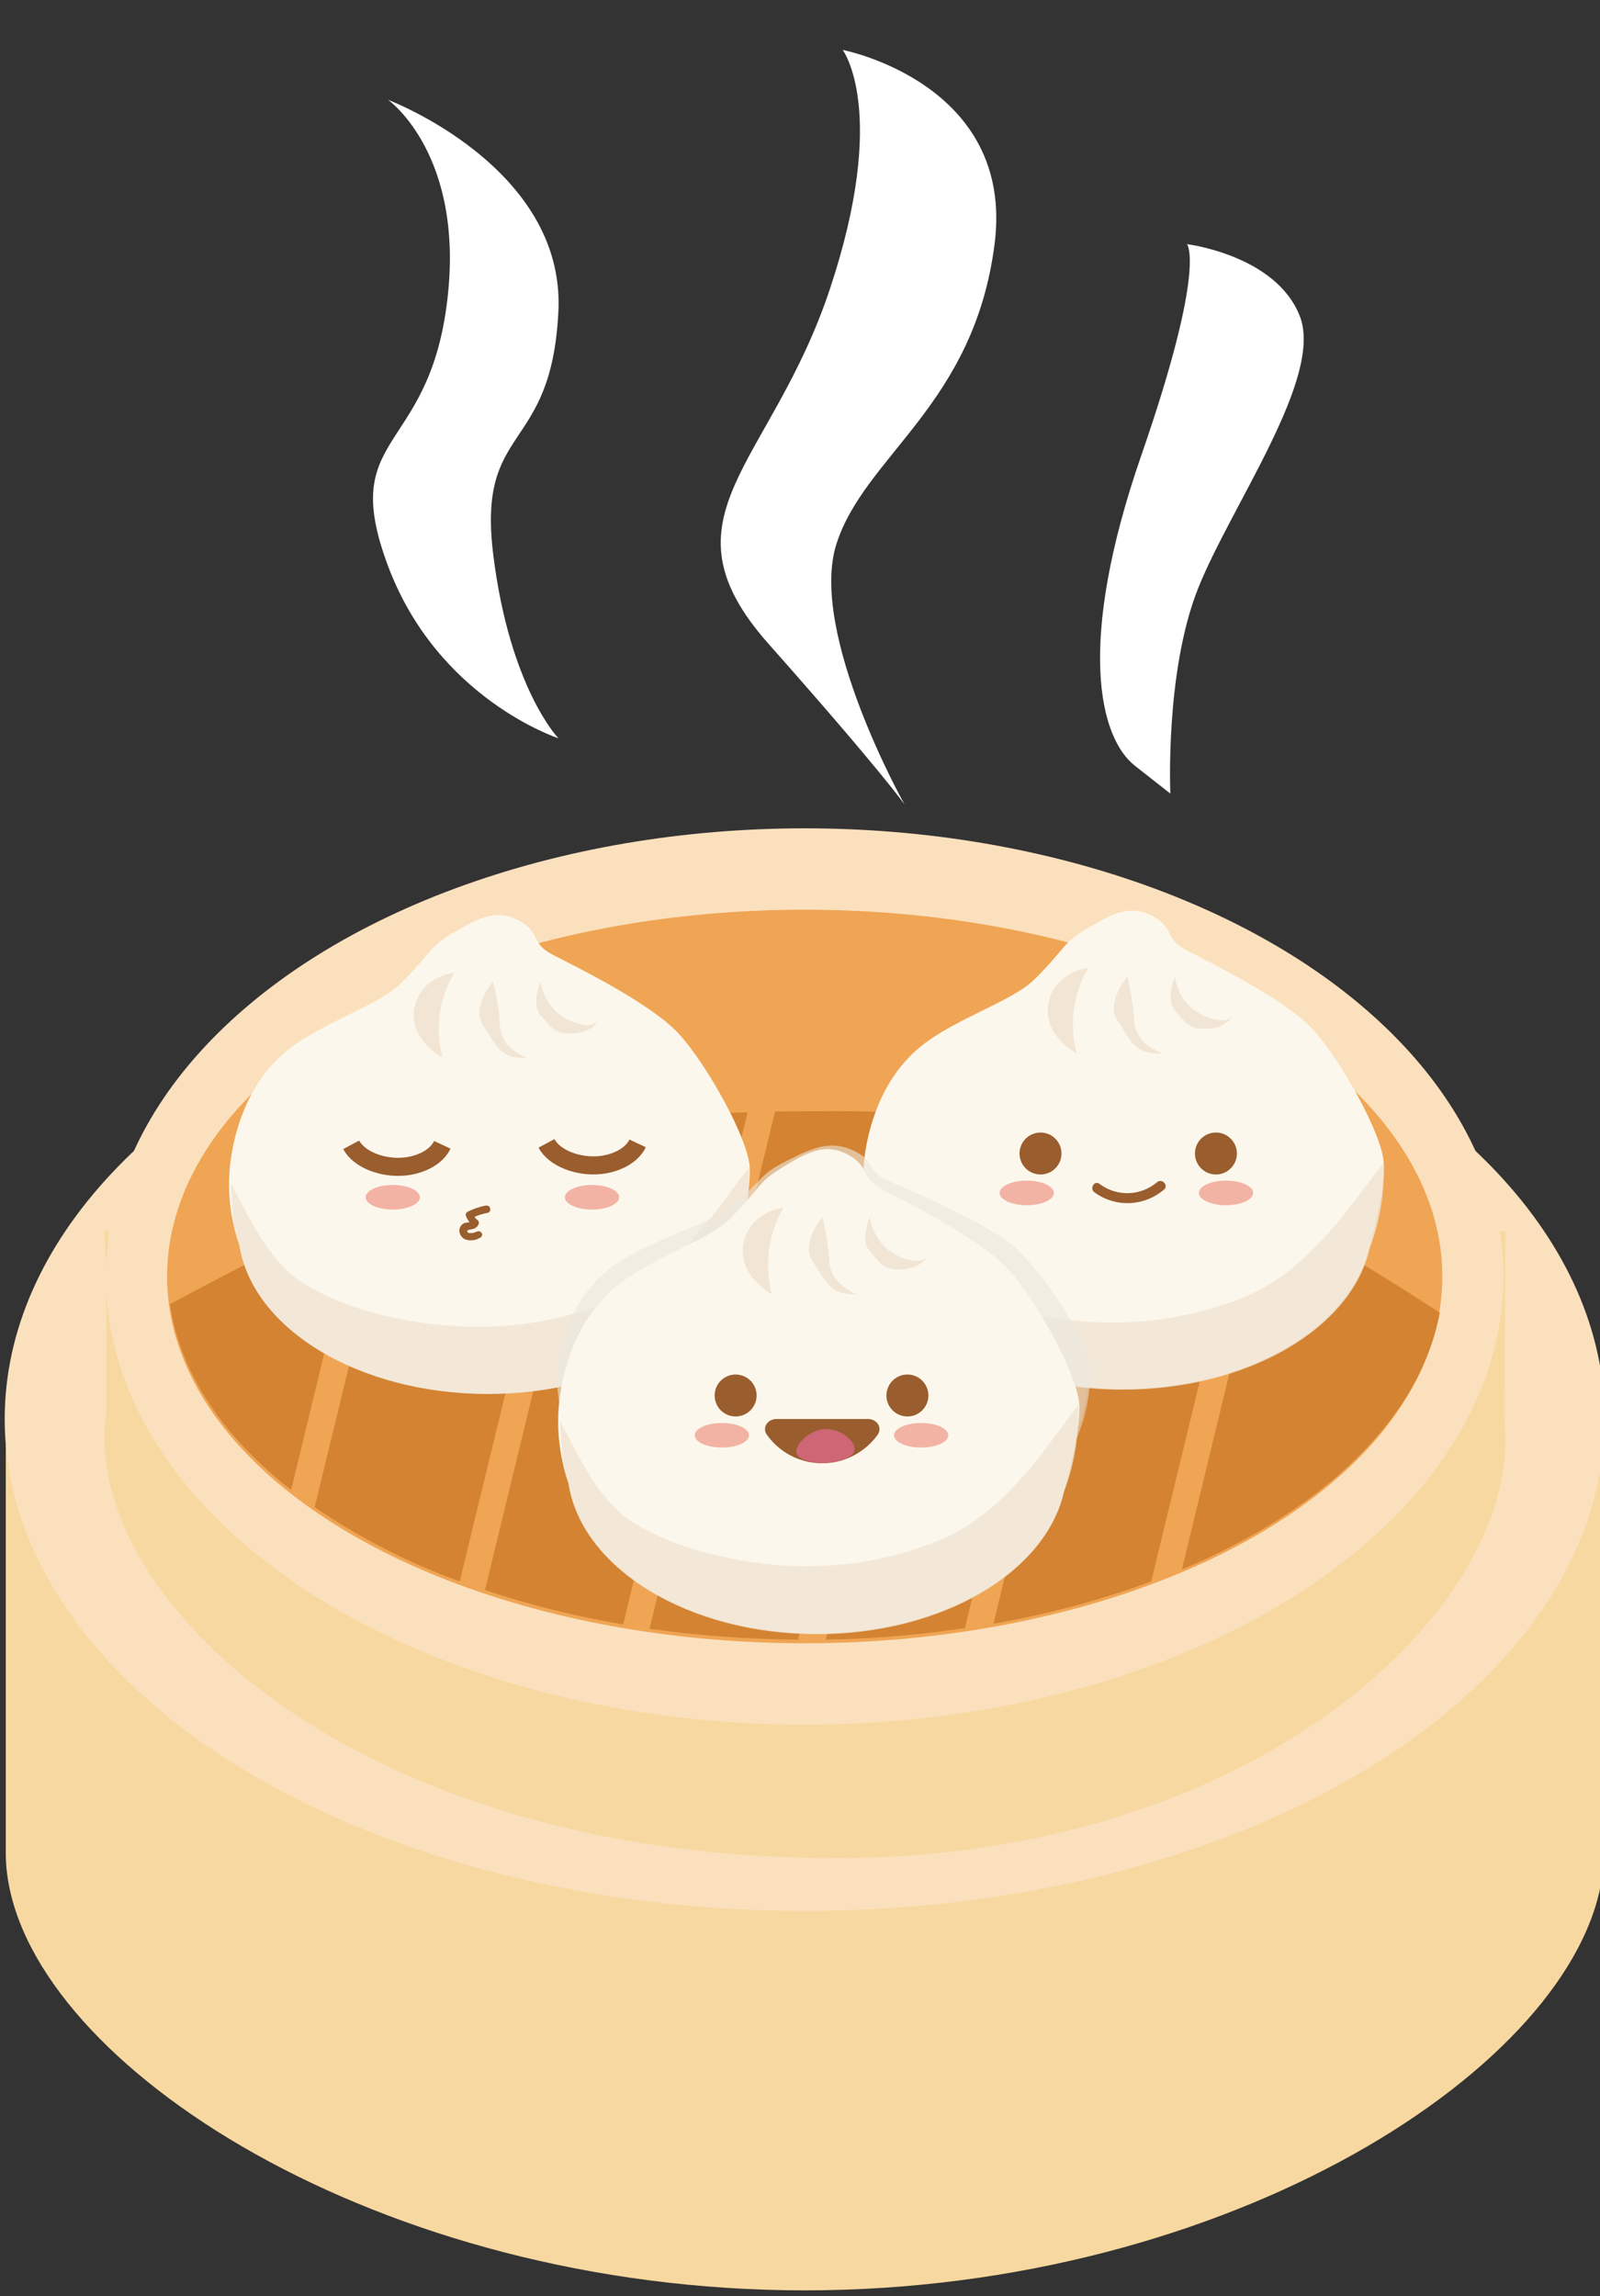 <?xml version="1.0" encoding="utf-8"?>
<!-- Generator: Adobe Illustrator 24.3.0, SVG Export Plug-In . SVG Version: 6.00 Build 0)  -->
<svg version="1.1" id="Layer_1" xmlns="http://www.w3.org/2000/svg" xmlns:xlink="http://www.w3.org/1999/xlink" x="0px" y="0px"
	 viewBox="0 0 442.4 634.8" style="enable-background:new 0 0 442.4 634.8;" xml:space="preserve">
<rect x="0" y="0" width="442.4" height="634.8" fill="#333333" stroke="none"/>
<style type="text/css">
	.st0{fill:#F7D8A0;}
	.st1{fill:#FBE0BD;}
	.st2{fill:#EAB67C;}
	.st3{fill:#EFA554;}
	.st4{fill:#D38331;}
	.st5{fill:#FCF7EC;}
	.st6{opacity:0.83;fill:#F2E5D4;enable-background:new    ;}
	.st7{fill:#F2E5D4;}
	.st8{fill:#F1E5D6;}
	.st9{fill:#995D2E;}
	.st10{fill:#F2B3A5;}
	.st11{fill:#995D2E;stroke:#995D2E;stroke-width:0.75;stroke-miterlimit:10;}
	.st12{fill:none;stroke:#995D2E;stroke-width:2;stroke-miterlimit:10;}
	.st13{fill:none;stroke:#995D2E;stroke-width:5;stroke-miterlimit:10;}
	.st14{opacity:0.61;}
	.st15{fill:#ECE6DD;}
	.st16{opacity:0.83;fill:#ECE6DD;enable-background:new    ;}
	.st17{opacity:0.69;fill:#ECE6DD;enable-background:new    ;}
	.st18{opacity:0.69;fill:#E76A97;enable-background:new    ;}
	.st19{fill:#FFFFFF;}
</style>
<g id="Dumplings">
	<path class="st0" d="M430.9,382.2c7,0,12.6,5.7,12.6,12.6v117.2c0,2.1-0.1,4.2-0.4,6.2c-7,53-103.1,115-220.6,115S9,571.3,2,518.3
		c-0.3-2.1-0.4-4.1-0.4-6.2V394.8c0-7,5.6-12.6,12.6-12.6H430.9z"/>
	<ellipse class="st1" cx="222.5" cy="392.3" rx="221.2" ry="136"/>
	<ellipse class="st2" cx="222.5" cy="392.3" rx="192.4" ry="117.2"/>
	<path class="st0" d="M416.3,340.4h-54.7c-40.5-17.1-95.9-25.8-139-25.8s-98.1,8.9-138.4,25.8H28.9l0.5,12.5v38c0,0.1,0,0.2-0.1,0.4
		c-0.6,4.4-0.5,8.9,0.1,13.3v0.1l0,0c6.6,49.5,81.3,109,201.5,109c118.5,0,191.2-71.4,185-121.7L416.3,340.4z"/>
	<ellipse class="st1" cx="222.5" cy="352.9" rx="193.2" ry="123.9"/>
	<ellipse class="st3" cx="222.5" cy="352.9" rx="176.3" ry="101.4"/>
	<path class="st4" d="M228.3,453.3c12.9-0.2,25.8-1.3,38.5-3.2l32.5-134c-11.8-3.5-23.8-5.9-36-7.2L228.3,453.3z"/>
	<path class="st4" d="M179.6,450.3c13.6,1.9,27.3,2.9,41.1,3l35.2-145.2c-8.7-0.7-18.4-1-29.8-0.9c-4.4,0-8.3,0.1-11.8,0.1
		L179.6,450.3z"/>
	<path class="st4" d="M274.7,448.9c14.9-2.6,29.5-6.5,43.6-11.7L344,331.4c-3.3-1.6-6.7-3-10.1-4.1c-10.3-3.4-19.1-6.4-27.5-9
		L274.7,448.9z"/>
	<path class="st4" d="M87,416.7c12.5,8.5,26,15.4,40.1,20.5l30-123.4c-3.5,0.6-7.4,1.3-11.8,2c-7.7,1.3-21.9,7.1-37.2,14.2L87,416.7
		z"/>
	<path class="st4" d="M134.1,439.6c12.5,4.2,25.3,7.3,38.2,9.5l34.4-141.6c-18.1,0.6-26,2-41.7,4.8L134.1,439.6z"/>
	<path class="st4" d="M394.5,360.6c-8.3-5.4-27.3-17.4-43.7-25.8l-24,99.1c38.8-16.3,65.6-41.6,71.2-70.5c0-0.2,0.1-0.3,0.1-0.5
		L394.5,360.6z"/>
	<path class="st4" d="M80.5,411.9l18.9-78c-24.2,11.5-48.6,24.6-52.3,26.6l-0.1,0v0.2C49.9,379.9,61.9,397.4,80.5,411.9z"/>
	<path class="st5" d="M378.5,345L378.5,345c-5,22.1-33.7,39-68.3,39c-35.7,0-65.1-18-68.7-41.1c-2.8-8-3.5-16.5-2.2-24.8
		c0.6-3.5,3.1-18.9,15.3-28.8c9.6-7.8,25.5-12.5,31.6-18.7c9.1-9.1,7.2-9.6,14.4-13.9c7.2-4.3,12-6.7,18.2-3.4
		c6.2,3.4,2.9,6.2,9.6,9.6s26.9,13.4,34.5,21.6s19.2,28.8,19.7,36.9C383.1,329.3,378.8,344.1,378.5,345z"/>
	<path class="st6" d="M344.7,358.3c-28,11.6-52.9,6.4-61.7,4.5c-14.2-3.2-22.1-8.2-24.2-9.5c-10.3-6.8-16.4-22.1-19.5-27.3
		c0.2,1.8,0.6,10.7,1.1,12.7c0.4,1.7,0.9,3.1,1.3,4.3c3.6,23.1,33,41.2,68.7,41.2c34.6,0,63.3-16.9,68.3-39
		c2.8-7.5,4.2-15.6,3.9-23.6C376.3,328.7,363.6,350.4,344.7,358.3z"/>
	<path class="st7" d="M300.9,267.6c-1,0.1-6.7,1.1-9.6,6c-2.1,3.6-2.1,8,0,11.6c1.6,2.5,3.8,4.5,6.4,6l0,0
		C295.6,283.2,296.7,274.7,300.9,267.6L300.9,267.6z"/>
	<path class="st8" d="M311.7,270c0,0-6,7.2-2.8,12s4.4,8.8,10.4,9.2s-4.9-0.4-5.7-8.8C313.4,278.2,312.7,274.1,311.7,270z"/>
	<path class="st8" d="M324.9,270c0,0-2.8,6.4,0,9.4s3.6,5.4,9.2,5s6.8-3.8,6.8-3.8c-0.1,0.2-0.3,0.4-0.4,0.6c-2,2-7.4,0.3-10.6-2.2
		C327.1,276.8,325.3,273.5,324.9,270z"/>
	<circle class="st9" cx="336.2" cy="318.9" r="5.8"/>
	<ellipse class="st10" cx="339" cy="329.8" rx="7.5" ry="3.4"/>
	<circle class="st9" cx="287.7" cy="318.9" r="5.8"/>
	<ellipse class="st10" cx="283.9" cy="329.8" rx="7.5" ry="3.4"/>
	<path class="st11" d="M320.2,327.1c-4.7,4-11.5,4.2-16.4,0.5c-1-0.8-2,1-1,1.7c5.7,4.2,13.5,3.9,18.9-0.8
		C322.5,327.7,321.1,326.3,320.2,327.1z"/>
	<path class="st5" d="M203.2,346.3L203.2,346.3c-5,22.1-33.7,39-68.3,39c-35.7,0-65.1-18-68.7-41.1c-2.8-8-3.6-16.5-2.2-24.9
		c0.6-3.5,3.1-18.9,15.3-28.8c9.6-7.8,25.5-12.5,31.6-18.7c9.1-9.1,7.2-9.6,14.4-13.9c7.2-4.3,12-6.7,18.2-3.4
		c6.2,3.4,2.9,6.2,9.6,9.6s26.9,13.4,34.5,21.6s19.2,28.8,19.7,37C207.7,330.6,203.5,345.4,203.2,346.3z"/>
	<path class="st6" d="M169.3,359.5c-28,11.6-52.8,6.4-61.7,4.5c-14.2-3.2-22.1-8.2-24.2-9.5c-10.3-6.8-16.4-22.1-19.6-27.3
		c0.2,1.8,0.6,10.7,1.1,12.8c0.4,1.7,0.9,3.1,1.3,4.3c3.6,23.1,33,41.1,68.7,41.1c34.6,0,63.3-16.9,68.3-39
		c2.8-7.5,4.2-15.6,3.9-23.6C201,330,188.3,351.7,169.3,359.5z"/>
	<path class="st7" d="M125.6,268.9c-1,0.1-6.7,1.1-9.6,6c-0.9,1.5-1.4,3.2-1.6,4.9c-0.2,2.3,0.4,4.6,1.6,6.6c1.6,2.5,3.8,4.5,6.4,6
		l0,0C120.2,284.5,121.4,276,125.6,268.9L125.6,268.9z"/>
	<path class="st8" d="M136.3,271.3c0,0-6,7.2-2.8,12s4.4,8.8,10.4,9.2s-4.9-0.4-5.7-8.8C138,279.5,137.4,275.3,136.3,271.3z"/>
	<path class="st8" d="M149.5,271.3c0,0-2.8,6.4,0,9.4s3.6,5.4,9.2,5s6.8-3.8,6.8-3.8c-0.1,0.2-0.2,0.4-0.4,0.6
		c-2,2-7.4,0.3-10.6-2.2C151.8,278,150,274.8,149.5,271.3z"/>
	<ellipse class="st10" cx="163.7" cy="331" rx="7.5" ry="3.4"/>
	<ellipse class="st10" cx="108.6" cy="331" rx="7.5" ry="3.4"/>
	<path class="st12" d="M101.1,320.6"/>
	<path class="st12" d="M103.2,307.3"/>
	<path class="st13" d="M97.1,316.5c2.2,4.1,8.7,6.6,14.8,6c4.8-0.5,8.9-2.8,10.4-6"/>
	<path class="st13" d="M151.1,316.1c2.2,4.1,8.7,6.6,14.8,6c4.8-0.5,8.9-2.8,10.4-6"/>
	<path class="st9" d="M135.5,334c-0.1-0.5-0.7-0.8-1.2-0.7c0,0,0,0,0,0c-1.7,0.3-3.4,0.9-5,1.7c-0.4,0.2-0.6,0.7-0.5,1.1
		c0.2,0.6,0.6,1.2,1,1.8c-0.3,0-0.5,0.1-0.8,0.1c-1.1,0.1-1.9,1-2,2.1c0,1.1,0.6,2,1.5,2.5c1.3,0.5,2.8,0.4,4-0.3
		c0.5-0.1,0.9-0.6,0.8-1.2c0,0,0,0,0,0c-0.2-0.5-0.7-0.8-1.2-0.7c-0.5,0.2-1,0.4-1.6,0.5c-0.2,0-0.5,0-0.7,0c-0.1,0-0.2,0-0.3-0.1
		c0.2,0,0,0-0.1,0l0,0l0,0l-0.1-0.2c0,0-0.1-0.1-0.1-0.1l0,0l0,0c0,0,0-0.1,0-0.2c0,0,0-0.1,0-0.1l0,0l0,0l0,0l0,0l0,0l0,0
		c-0.1,0,0,0,0,0l0,0l0,0l0,0c0,0,0,0,0,0l0,0l0.1,0l0.1-0.1l0.2-0.1c0.3-0.1,0.7-0.1,1-0.2c0.8-0.1,1.5-0.7,1.8-1.5
		c0.1-0.4-0.1-0.9-0.5-1.1c-0.3-0.2-0.5-0.5-0.7-0.8c1.2-0.5,2.4-0.9,3.7-1.1C135.4,335.1,135.7,334.6,135.5,334
		C135.5,334,135.5,334,135.5,334z"/>
	<path class="st9" d="M129,340.1"/>
	<path class="st9" d="M129,340.1L129,340.1z"/>
	<path class="st9" d="M129,340.1C129,340.1,129.1,340.1,129,340.1z"/>
	<path class="st9" d="M129,340.1"/>
	<path class="st9" d="M129,340.1L129,340.1z"/>
	<g class="st14">
		<path class="st15" d="M297.2,398.1L297.2,398.1c-5.1,19.2-34.5,34-69.9,34c-36.5,0-66.6-15.7-70.3-35.9
			c-2.8-6.9-3.6-14.4-2.3-21.7c0.6-3,3.2-16.5,15.7-25.1c9.8-6.8,26-10.9,32.3-16.3c9.3-7.9,7.4-8.4,14.7-12.1s12.2-5.9,18.6-2.9
			s3,5.4,9.8,8.4s27.5,11.7,35.3,18.8s19.6,25.1,20.1,32.2C301.8,384.4,297.5,397.3,297.2,398.1z"/>
		<path class="st16" d="M262.6,409.6c-28.7,10.1-54,5.6-63,3.9c-14.5-2.8-22.6-7.1-24.7-8.3c-10.6-5.9-16.8-19.3-20-23.8
			c0.2,1.5,0.6,9.3,1.1,11.1c0.4,1.3,0.8,2.5,1.3,3.8c3.7,20.1,33.7,35.9,70.3,35.9c35.4,0,64.7-14.8,69.9-34c1-2.4,1.9-4.8,2.5-7.4
			c1.1-4.3,1.6-8.8,1.4-13.2C294.9,383.9,281.9,402.8,262.6,409.6z"/>
		<path class="st15" d="M217.8,330.6c-1,0.1-6.8,1-9.8,5.2c-2.2,3-2.2,7.1,0,10.1c2.2,3.2,6.5,5.2,6.5,5.2l0,0c-0.9-3-1.3-6.1-1-9.2
			C214,337.9,215.5,334,217.8,330.6z"/>
		<path class="st15" d="M228.9,332.7c0,0-6.1,6.3-2.9,10.5s4.5,7.7,10.6,8s-5-0.4-5.8-7.7C230.6,339.8,229.9,336.2,228.9,332.7z"/>
		<path class="st15" d="M242.3,332.7c0,0-2.9,5.6,0,8.2s3.7,4.7,9.4,4.4s7-3.3,7-3.3c-0.1,0.2-0.3,0.4-0.4,0.5
			c-2,1.7-7.6,0.2-10.8-1.9C244.7,338.8,242.9,335.9,242.3,332.7z"/>
		<ellipse class="st15" cx="252.9" cy="375.3" rx="5.9" ry="5"/>
		<ellipse class="st15" cx="256.8" cy="384.8" rx="7.6" ry="3"/>
		<ellipse class="st15" cx="204.3" cy="375.3" rx="5.9" ry="5"/>
		<ellipse class="st15" cx="200.5" cy="384.8" rx="7.6" ry="3"/>
		<path class="st15" d="M215.9,380.9c-2.5,0-4.1,2.1-2.8,3.7c3.3,4.1,9.1,6.8,15.7,6.8s12.5-2.7,15.7-6.8c1.3-1.6-0.2-3.7-2.8-3.7
			H215.9z"/>
		<path class="st17" d="M238,388.2c-0.2,2.1-5.3,3.2-8.6,3.2c-2.6,0-7.5-0.6-7.8-2.6s3.7-5.2,7.8-5.5
			C233.7,383,238.2,386.1,238,388.2z"/>
	</g>
	<path class="st5" d="M294.2,412.2L294.2,412.2c-5,22.3-33.7,39.4-68.3,39.4c-35.7,0-65.1-18.2-68.7-41.6
		c-2.8-8.1-3.6-16.7-2.2-25.2c0.6-3.5,3.1-19.1,15.3-29.1c9.6-7.9,25.5-12.7,31.7-18.9c9.1-9.2,7.2-9.7,14.4-14.1s12-6.8,18.2-3.4
		s2.9,6.3,9.6,9.7s26.9,13.6,34.5,21.8s19.2,29.1,19.7,37.4C298.8,396.3,294.5,411.3,294.2,412.2z"/>
	<path class="st6" d="M260.3,425.6c-28,11.7-52.8,6.5-61.7,4.5c-14.2-3.2-22.1-8.3-24.2-9.6c-10.3-6.9-16.4-22.4-19.6-27.6
		c0.2,1.8,0.6,10.8,1.1,12.9c0.4,1.7,0.9,3.2,1.3,4.4c3.6,23.4,33,41.6,68.7,41.6c34.6,0,63.3-17.1,68.3-39.4
		c2.9-7.6,4.2-15.8,3.9-23.9C292,395.8,279.3,417.7,260.3,425.6z"/>
	<path class="st7" d="M216.6,333.9c-1,0.1-6.7,1.1-9.6,6.1c-0.9,1.5-1.4,3.2-1.6,5c-0.2,2.3,0.4,4.7,1.6,6.7
		c1.6,2.5,3.8,4.6,6.4,6.1l0,0C211.3,349.7,212.4,341.1,216.6,333.9L216.6,333.9z"/>
	<path class="st8" d="M227.4,336.4c0,0-6,7.3-2.8,12.1s4.4,8.9,10.4,9.3s-4.9-0.4-5.7-8.9C229,344.7,228.4,340.5,227.4,336.4z"/>
	<path class="st8" d="M240.5,336.4c0,0-2.8,6.5,0,9.5s3.6,5.5,9.2,5s6.8-3.8,6.8-3.8c-0.1,0.2-0.2,0.4-0.4,0.6
		c-2,2-7.4,0.3-10.6-2.2C242.8,343.2,241,339.9,240.5,336.4z"/>
	<ellipse class="st9" cx="250.9" cy="385.8" rx="5.8" ry="5.8"/>
	<ellipse class="st10" cx="254.7" cy="396.8" rx="7.5" ry="3.4"/>
	<ellipse class="st9" cx="203.4" cy="385.8" rx="5.8" ry="5.8"/>
	<ellipse class="st10" cx="199.6" cy="396.8" rx="7.5" ry="3.4"/>
	<path class="st9" d="M214.7,392.3c-2.5,0-4,2.4-2.7,4.3c6,8.5,17.8,10.5,26.3,4.4c1.7-1.2,3.2-2.7,4.4-4.4c1.3-1.9-0.2-4.3-2.7-4.3
		H214.7z"/>
	<path class="st18" d="M236.3,400.7c-0.2,2.5-5.2,3.7-8.5,3.8c-2.5,0-7.3-0.7-7.6-3s3.7-6.1,7.6-6.4
		C232.1,394.7,236.5,398.3,236.3,400.7z"/>
</g>
<g id="steam">
	<path id="smoke_3" class="st19" d="M107.3,27.6c0,0,21.7,15.3,16.2,56.8s-30,35.3-16.2,72.1s47.1,47.6,47.1,47.6
		s-13.4-13.8-18-50.6s16.1-27.6,18-67.5S107.3,27.6,107.3,27.6z"/>
	<path id="smoke_2" class="st19" d="M233,13.8c0,0,12.8,16.9-3.5,66s-48.3,62.9-17,98.2s37.6,44.4,37.6,44.4s-26.7-47.6-18.8-72.1
		S269.3,112,275,67.5S233,13.8,233,13.8z"/>
	<path id="Smoke_1" class="st19" d="M328.2,67.5c0,0,5.5,6.1-12.6,58.3s-11.6,78.2-1.8,85.9l9.8,7.7c0,0-1.5-33.8,7.7-56.8
		s34.7-58.3,28.1-75.2S328.2,67.5,328.2,67.5z"/>
</g>
</svg>
